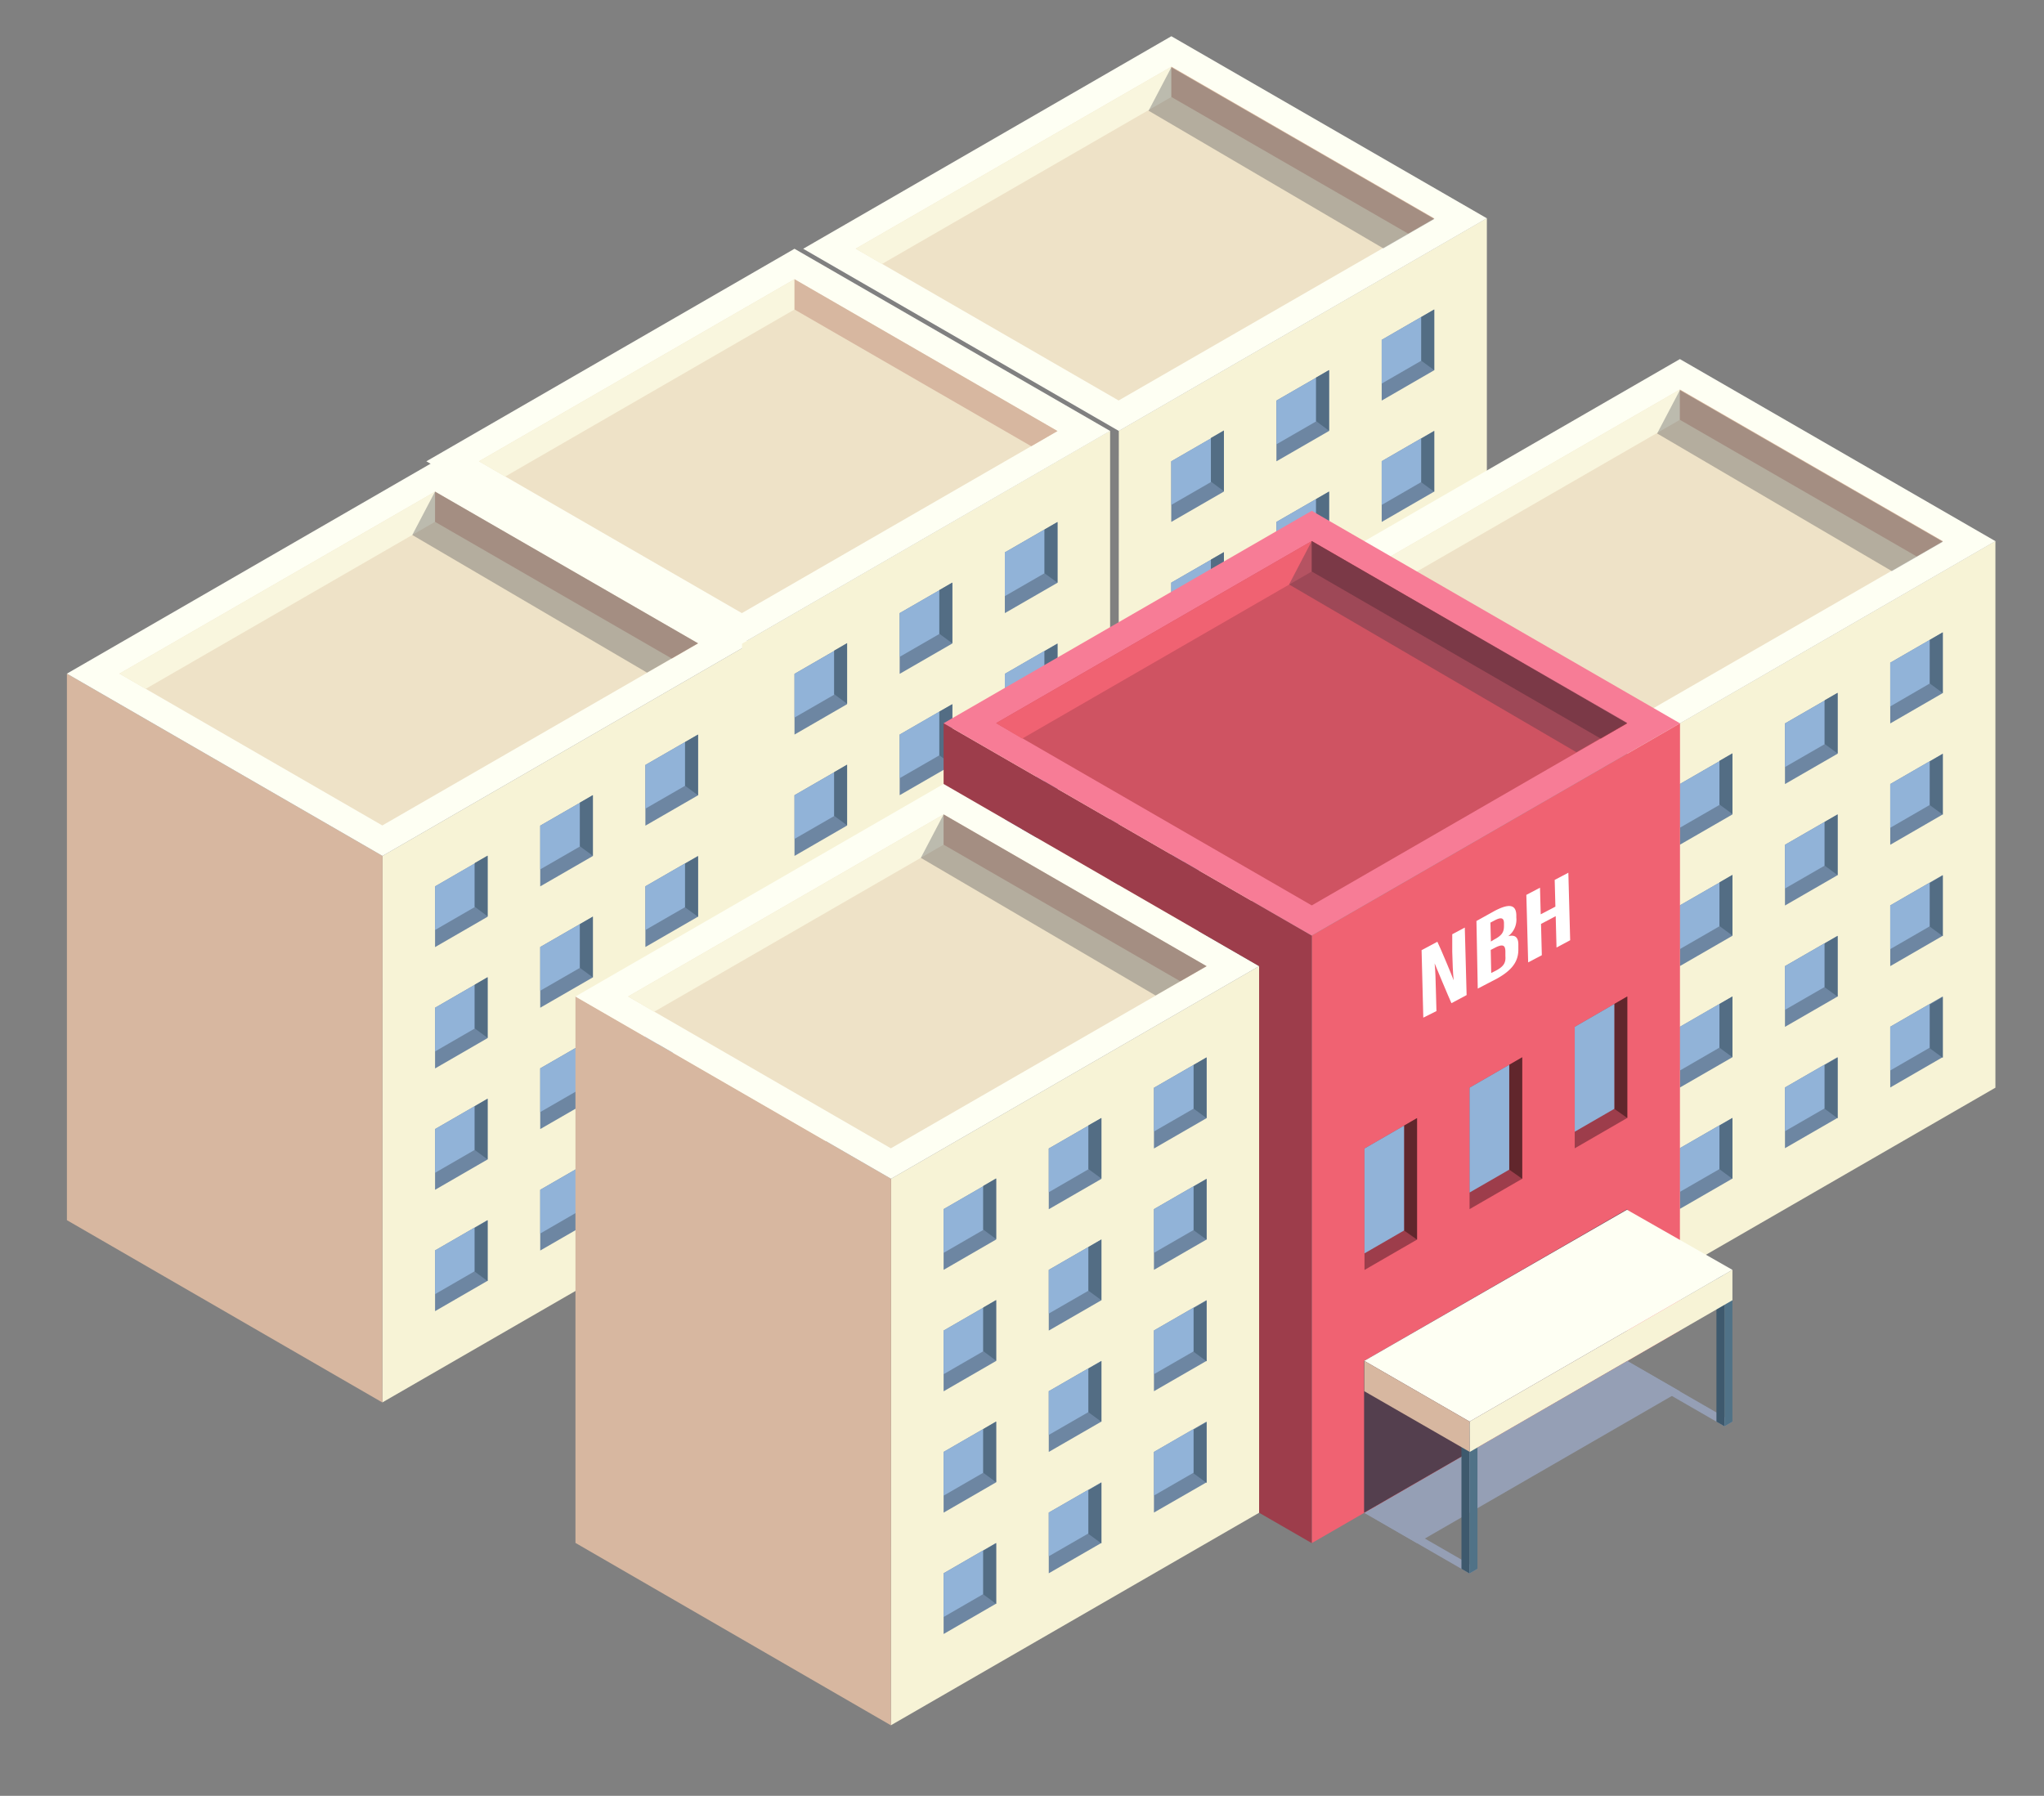 <svg xmlns="http://www.w3.org/2000/svg" viewBox="0 0 201.93 177.44">
  <rect x="0" y="0" width="201.93" height="177.44" fill="#808080" stroke="none"/>
  <defs>
    <style>
      .cls-1 {
        isolation: isolate;
      }

      .cls-2 {
        fill: #f7f3d6;
      }

      .cls-3 {
        fill: #6d86a2;
      }

      .cls-4 {
        fill: #91b3d8;
      }

      .cls-5 {
        fill: #536d84;
      }

      .cls-6 {
        fill: #fefff3;
      }

      .cls-7 {
        fill: #eee2c7;
      }

      .cls-8 {
        fill: #f9f6de;
      }

      .cls-9 {
        fill: #d7b7a0;
      }

      .cls-10 {
        fill: #2d313f;
        opacity: 0.3;
        mix-blend-mode: multiply;
      }

      .cls-11 {
        fill: #959fb5;
      }

      .cls-12 {
        fill: #f06272;
      }

      .cls-13 {
        fill: #543f4e;
      }

      .cls-14 {
        fill: #9d3d4b;
      }

      .cls-15 {
        fill: #61262c;
      }

      .cls-16 {
        fill: #3e596d;
      }

      .cls-17 {
        fill: #507287;
      }

      .cls-18 {
        fill: #f77c96;
      }

      .cls-19 {
        fill: #cf5362;
      }

      .cls-20 {
        fill: #fff;
      }
    </style>
  </defs>
  <title>Map</title>
  <g class="cls-1">
    <g id="sity">
      <g>
        <g>
          <g>
            <polygon class="cls-2" points="110.51 96.57 146.89 75.57 146.89 21.56 110.53 42.57 110.51 96.57"/>
            <g>
              <polygon class="cls-3" points="141.69 72.56 141.69 66.56 136.5 69.56 136.5 75.56 141.69 72.56"/>
              <polygon class="cls-3" points="131.3 78.56 131.3 72.56 126.1 75.56 126.1 81.56 131.3 78.56"/>
              <polygon class="cls-3" points="141.69 60.56 141.69 54.56 136.5 57.56 136.5 63.56 141.69 60.56"/>
              <polygon class="cls-3" points="131.3 66.56 131.3 60.56 126.1 63.56 126.1 69.56 131.3 66.56"/>
              <polygon class="cls-3" points="141.69 48.57 141.69 42.57 136.5 45.57 136.5 51.57 141.69 48.57"/>
              <polygon class="cls-3" points="131.3 54.57 131.3 48.57 126.1 51.57 126.1 57.57 131.3 54.57"/>
              <polygon class="cls-3" points="141.69 36.58 141.69 30.58 136.5 33.58 136.5 39.58 141.69 36.58"/>
              <polygon class="cls-3" points="131.3 42.58 131.3 36.58 126.1 39.58 126.1 45.58 131.3 42.58"/>
              <polygon class="cls-3" points="120.91 84.55 120.91 78.55 115.71 81.55 115.71 87.55 120.91 84.55"/>
              <polygon class="cls-3" points="120.91 72.56 120.91 66.56 115.71 69.56 115.71 75.56 120.91 72.56"/>
              <polygon class="cls-3" points="120.91 60.57 120.91 54.57 115.71 57.57 115.71 63.57 120.91 60.57"/>
              <polygon class="cls-3" points="120.91 48.57 120.91 42.58 115.71 45.58 115.71 51.57 120.91 48.57"/>
            </g>
            <g>
              <polygon class="cls-4" points="119.63 71.62 115.71 73.88 115.71 69.56 119.63 67.3 119.63 71.62"/>
              <polygon class="cls-4" points="130.02 53.63 126.1 55.89 126.1 51.57 130.02 49.31 130.02 53.63"/>
              <polygon class="cls-4" points="130.02 41.64 126.1 43.9 126.1 39.58 130.02 37.32 130.02 41.64"/>
              <polygon class="cls-4" points="119.63 83.61 115.71 85.87 115.71 81.55 119.63 79.29 119.63 83.61"/>
              <polygon class="cls-4" points="119.63 47.63 115.71 49.89 115.71 45.58 119.63 43.31 119.63 47.63"/>
              <polygon class="cls-4" points="119.63 59.62 115.71 61.89 115.71 57.57 119.63 55.31 119.63 59.62"/>
              <polygon class="cls-4" points="140.41 47.63 136.5 49.89 136.5 45.57 140.41 43.31 140.41 47.63"/>
              <polygon class="cls-4" points="140.41 59.62 136.5 61.88 136.5 57.56 140.41 55.3 140.41 59.62"/>
              <polygon class="cls-4" points="130.02 65.62 126.1 67.88 126.1 63.56 130.02 61.3 130.02 65.62"/>
              <polygon class="cls-4" points="140.41 71.61 136.5 73.88 136.5 69.56 140.41 67.29 140.41 71.61"/>
              <polygon class="cls-4" points="140.41 35.64 136.5 37.9 136.5 33.58 140.41 31.32 140.41 35.64"/>
              <polygon class="cls-4" points="130.02 77.61 126.1 79.87 126.1 75.56 130.02 73.29 130.02 77.61"/>
            </g>
            <g>
              <polygon class="cls-5" points="141.69 30.58 140.41 31.32 140.41 35.64 141.69 36.58 141.69 30.58"/>
              <polygon class="cls-5" points="131.3 36.56 130.02 37.3 130.02 41.61 131.3 42.56 131.3 36.56"/>
              <polygon class="cls-5" points="120.91 42.53 119.63 43.27 119.63 47.59 120.91 48.53 120.91 42.53"/>
              <polygon class="cls-5" points="141.69 42.59 140.41 43.33 140.41 47.65 141.69 48.59 141.69 42.59"/>
              <polygon class="cls-5" points="131.3 48.57 130.02 49.31 130.02 53.63 131.3 54.57 131.3 48.57"/>
              <polygon class="cls-5" points="120.91 54.55 119.63 55.29 119.63 59.61 120.91 60.55 120.91 54.55"/>
              <polygon class="cls-5" points="141.69 54.61 140.41 55.35 140.41 59.67 141.69 60.61 141.69 54.61"/>
              <polygon class="cls-5" points="131.3 60.59 130.02 61.32 130.02 65.64 131.3 66.58 131.3 60.59"/>
              <polygon class="cls-5" points="120.91 66.56 119.63 67.3 119.63 71.62 120.91 72.56 120.91 66.56"/>
              <polygon class="cls-5" points="141.69 66.62 140.41 67.36 140.41 71.68 141.69 72.62 141.69 66.62"/>
              <polygon class="cls-5" points="131.3 72.6 130.02 73.34 130.02 77.66 131.3 78.6 131.3 72.6"/>
              <polygon class="cls-5" points="120.91 78.58 119.63 79.32 119.63 83.63 120.91 84.58 120.91 78.58"/>
            </g>
          </g>
          <polygon class="cls-6" points="79.35 24.58 115.72 3.58 146.89 21.57 110.53 42.58 79.35 24.58"/>
          <polygon class="cls-7" points="115.72 6.59 141.7 21.59 110.51 39.57 84.54 24.57 115.72 6.59"/>
          <polygon class="cls-8" points="115.72 6.59 115.72 9.58 87.12 26.09 84.54 24.57 115.72 6.59"/>
          <polygon class="cls-9" points="141.7 21.59 115.72 6.59 115.72 9.58 139.11 23.08 141.7 21.59"/>
        </g>
        <g>
          <polygon class="cls-2" points="37.77 138.57 74.15 117.57 74.15 63.56 37.79 84.57 37.77 138.57"/>
          <g>
            <polygon class="cls-3" points="68.96 114.56 68.96 108.56 63.76 111.56 63.76 117.56 68.96 114.56"/>
            <polygon class="cls-3" points="58.57 120.56 58.57 114.56 53.37 117.56 53.37 123.56 58.57 120.56"/>
            <polygon class="cls-3" points="68.96 102.56 68.96 96.57 63.76 99.57 63.76 105.56 68.96 102.56"/>
            <polygon class="cls-3" points="58.57 108.56 58.57 102.56 53.37 105.56 53.37 111.56 58.57 108.56"/>
            <polygon class="cls-3" points="68.96 90.57 68.96 84.57 63.76 87.57 63.76 93.57 68.96 90.57"/>
            <polygon class="cls-3" points="58.57 96.57 58.57 90.57 53.37 93.57 53.37 99.57 58.57 96.57"/>
            <polygon class="cls-3" points="68.96 78.58 68.96 72.58 63.76 75.58 63.76 81.58 68.96 78.58"/>
            <polygon class="cls-3" points="58.57 84.58 58.57 78.58 53.37 81.58 53.37 87.58 58.57 84.58"/>
            <polygon class="cls-3" points="48.17 126.55 48.17 120.55 42.98 123.55 42.98 129.55 48.17 126.55"/>
            <polygon class="cls-3" points="48.17 114.56 48.17 108.56 42.98 111.56 42.98 117.56 48.17 114.56"/>
            <polygon class="cls-3" points="48.17 102.57 48.17 96.57 42.98 99.57 42.98 105.57 48.17 102.57"/>
            <polygon class="cls-3" points="48.17 90.58 48.17 84.58 42.98 87.58 42.98 93.58 48.17 90.58"/>
          </g>
          <g>
            <polygon class="cls-4" points="46.89 113.62 42.98 115.88 42.98 111.56 46.89 109.3 46.89 113.62"/>
            <polygon class="cls-4" points="57.29 95.63 53.37 97.89 53.37 93.57 57.29 91.31 57.29 95.63"/>
            <polygon class="cls-4" points="57.29 83.64 53.37 85.9 53.37 81.58 57.29 79.32 57.29 83.64"/>
            <polygon class="cls-4" points="46.89 125.61 42.98 127.87 42.98 123.55 46.89 121.29 46.89 125.61"/>
            <polygon class="cls-4" points="46.89 89.63 42.98 91.89 42.98 87.58 46.89 85.31 46.89 89.63"/>
            <polygon class="cls-4" points="46.89 101.63 42.98 103.89 42.98 99.57 46.89 97.31 46.89 101.63"/>
            <polygon class="cls-4" points="67.68 89.63 63.76 91.89 63.76 87.57 67.68 85.31 67.68 89.63"/>
            <polygon class="cls-4" points="67.68 101.62 63.76 103.89 63.76 99.57 67.68 97.3 67.68 101.62"/>
            <polygon class="cls-4" points="57.29 107.62 53.37 109.88 53.37 105.56 57.29 103.3 57.29 107.62"/>
            <polygon class="cls-4" points="67.68 113.62 63.76 115.88 63.76 111.56 67.68 109.3 67.68 113.62"/>
            <polygon class="cls-4" points="67.68 77.64 63.76 79.9 63.76 75.58 67.68 73.32 67.68 77.64"/>
            <polygon class="cls-4" points="57.29 119.61 53.37 121.88 53.37 117.56 57.29 115.3 57.29 119.61"/>
          </g>
          <g>
            <polygon class="cls-5" points="68.96 72.58 67.68 73.32 67.68 77.64 68.96 78.58 68.96 72.58"/>
            <polygon class="cls-5" points="58.57 78.56 57.29 79.3 57.29 83.62 58.57 84.56 58.57 78.56"/>
            <polygon class="cls-5" points="48.17 84.54 46.9 85.27 46.9 89.59 48.17 90.54 48.17 84.54"/>
            <polygon class="cls-5" points="68.96 84.6 67.68 85.33 67.68 89.65 68.96 90.59 68.96 84.6"/>
            <polygon class="cls-5" points="58.57 90.57 57.29 91.31 57.29 95.63 58.57 96.57 58.57 90.57"/>
            <polygon class="cls-5" points="48.17 96.55 46.9 97.29 46.9 101.61 48.17 102.55 48.17 96.55"/>
            <polygon class="cls-5" points="68.96 96.61 67.68 97.35 67.68 101.67 68.96 102.61 68.96 96.61"/>
            <polygon class="cls-5" points="58.57 102.59 57.29 103.33 57.29 107.64 58.57 108.59 58.57 102.59"/>
            <polygon class="cls-5" points="48.17 108.56 46.9 109.3 46.9 113.62 48.17 114.56 48.17 108.56"/>
            <polygon class="cls-5" points="68.96 108.63 67.68 109.36 67.68 113.68 68.96 114.62 68.96 108.63"/>
            <polygon class="cls-5" points="58.57 114.6 57.29 115.34 57.29 119.66 58.57 120.6 58.57 114.6"/>
            <polygon class="cls-5" points="48.17 120.58 46.9 121.32 46.9 125.64 48.17 126.58 48.17 120.58"/>
          </g>
        </g>
        <g>
          <path class="cls-6" d="M108.27,56.56a2.62,2.62,0,0,1-1.6,2.18c-1,.58-1.63.41-1.63-.43a3.85,3.85,0,0,1,.68-1.83l1.21-2a1.81,1.81,0,0,0,.33-.93c0-.32-.2-.41-.59-.19a1.44,1.44,0,0,0-.66,1.37v.28l-.81.46a2.2,2.2,0,0,1-.11-.64,2.66,2.66,0,0,1,1.57-2.17c1-.58,1.58-.35,1.58.43a3.46,3.46,0,0,1-.6,1.69l-1.09,1.74a2.36,2.36,0,0,0-.48,1.29c0,.36.22.43.61.2a1.4,1.4,0,0,0,.68-1.38v-.29l.8-.46A1.79,1.79,0,0,1,108.27,56.56Z"/>
          <path class="cls-6" d="M102.68,61c-.94.54-1.46.4-1.46-.56v-.55l1-.55V60c0,.48.24.55.51.4s.58-.56.58-1.3V56.35c0-.76-.2-.88-.59-.66a1.39,1.39,0,0,0-.49,1.26v.3l-.84.49a2.29,2.29,0,0,1-.09-.66A2.4,2.4,0,0,1,102.69,55c.62-.36,1.66-.8,1.66,1v2.1A3.18,3.18,0,0,1,102.68,61Z"/>
          <path class="cls-6" d="M100.4,62.3l-1,.6V60.16l-1.24.72v2.74l-1,.6V58.29l1-.61v2.49l1.24-.71V57l1-.6Z"/>
          <path class="cls-6" d="M94.38,65.83c-.6.35-1.69.75-1.69-1v-2.1a3.13,3.13,0,0,1,1.69-2.93c.65-.37,1.71-.82,1.71,1v2.1A3.22,3.22,0,0,1,94.38,65.83Zm0-.68c.43-.24.62-.57.62-1.31v-2.7c0-.76-.19-.88-.62-.64s-.6.59-.6,1.35v2.7C93.78,65.28,94,65.39,94.38,65.15Z"/>
          <path class="cls-6" d="M90.19,68.25c-.6.35-1.69.76-1.69-1V65.14a3.15,3.15,0,0,1,1.69-2.93c.64-.37,1.71-.82,1.71,1v2.1A3.2,3.2,0,0,1,90.19,68.25Zm0-.68c.42-.24.62-.57.62-1.31v-2.7c0-.76-.2-.88-.62-.64s-.61.59-.61,1.35V67C89.58,67.71,89.78,67.81,90.19,67.57Z"/>
          <path class="cls-6" d="M87.51,69.74l-2.46,1.43v-.71l1.42-.82V64.41l1-.6Z"/>
        </g>
        <polygon class="cls-9" points="37.77 138.57 6.61 120.56 6.61 66.56 37.79 84.57 37.77 138.57"/>
        <polygon class="cls-6" points="6.61 66.56 42.98 45.56 74.15 63.56 37.79 84.57 6.61 66.56"/>
        <polygon class="cls-7" points="42.98 48.58 68.96 63.57 37.77 81.56 11.8 66.56 42.98 48.58"/>
        <polygon class="cls-8" points="42.98 48.58 42.98 51.56 14.38 68.07 11.8 66.56 42.98 48.58"/>
        <polygon class="cls-9" points="68.96 63.57 42.98 48.58 42.98 51.56 66.37 65.07 68.96 63.57"/>
        <polygon class="cls-10" points="42.98 48.57 40.73 52.86 63.92 66.46 68.96 63.56 42.98 48.57"/>
        <polygon class="cls-10" points="115.72 6.65 113.47 10.94 136.66 24.54 141.7 21.64 115.72 6.65"/>
        <g>
          <g>
            <polygon class="cls-2" points="73.29 117.57 109.67 96.57 109.67 42.56 73.31 63.58 73.29 117.57"/>
            <g>
              <polygon class="cls-3" points="104.47 93.56 104.47 87.56 99.27 90.56 99.27 96.56 104.47 93.56"/>
              <polygon class="cls-3" points="94.08 99.56 94.08 93.56 88.88 96.56 88.88 102.56 94.08 99.56"/>
              <polygon class="cls-3" points="104.47 81.57 104.47 75.57 99.27 78.57 99.27 84.57 104.47 81.57"/>
              <polygon class="cls-3" points="94.08 87.57 94.08 81.57 88.88 84.57 88.88 90.57 94.08 87.57"/>
              <polygon class="cls-3" points="104.47 69.58 104.47 63.58 99.27 66.58 99.27 72.58 104.47 69.58"/>
              <polygon class="cls-3" points="94.08 75.57 94.08 69.58 88.88 72.58 88.88 78.57 94.08 75.57"/>
              <polygon class="cls-3" points="104.47 57.58 104.47 51.58 99.27 54.58 99.27 60.58 104.47 57.58"/>
              <polygon class="cls-3" points="94.08 63.58 94.08 57.58 88.88 60.58 88.88 66.58 94.08 63.58"/>
              <polygon class="cls-3" points="83.68 105.56 83.68 99.56 78.49 102.56 78.49 108.56 83.68 105.56"/>
              <polygon class="cls-3" points="83.68 93.56 83.68 87.56 78.49 90.56 78.49 96.56 83.68 93.56"/>
              <polygon class="cls-3" points="83.68 81.57 83.68 75.57 78.49 78.57 78.49 84.57 83.68 81.57"/>
              <polygon class="cls-3" points="83.68 69.58 83.68 63.58 78.49 66.58 78.49 72.58 83.68 69.58"/>
            </g>
            <g>
              <polygon class="cls-4" points="82.41 92.62 78.49 94.88 78.49 90.56 82.41 88.3 82.41 92.62"/>
              <polygon class="cls-4" points="92.8 74.63 88.88 76.89 88.88 72.58 92.8 70.31 92.8 74.63"/>
              <polygon class="cls-4" points="92.8 62.64 88.88 64.9 88.88 60.58 92.8 58.32 92.8 62.64"/>
              <polygon class="cls-4" points="82.41 104.61 78.49 106.87 78.49 102.56 82.41 100.29 82.41 104.61"/>
              <polygon class="cls-4" points="82.41 68.64 78.49 70.9 78.49 66.58 82.41 64.32 82.41 68.64"/>
              <polygon class="cls-4" points="82.41 80.63 78.49 82.89 78.49 78.57 82.41 76.31 82.41 80.63"/>
              <polygon class="cls-4" points="103.19 68.63 99.27 70.89 99.27 66.58 103.19 64.31 103.19 68.63"/>
              <polygon class="cls-4" points="103.19 80.63 99.27 82.89 99.27 78.57 103.19 76.31 103.19 80.63"/>
              <polygon class="cls-4" points="92.8 86.62 88.88 88.89 88.88 84.57 92.8 82.31 92.8 86.62"/>
              <polygon class="cls-4" points="103.19 92.62 99.27 94.88 99.27 90.56 103.19 88.3 103.19 92.62"/>
              <polygon class="cls-4" points="103.19 56.64 99.27 58.9 99.27 54.58 103.19 52.32 103.19 56.64"/>
              <polygon class="cls-4" points="92.8 98.62 88.88 100.88 88.88 96.56 92.8 94.3 92.8 98.62"/>
            </g>
            <g>
              <polygon class="cls-5" points="104.47 51.58 103.19 52.32 103.19 56.64 104.47 57.58 104.47 51.58"/>
              <polygon class="cls-5" points="94.08 57.56 92.8 58.3 92.8 62.62 94.08 63.56 94.08 57.56"/>
              <polygon class="cls-5" points="83.69 63.54 82.41 64.28 82.41 68.59 83.69 69.54 83.69 63.54"/>
              <polygon class="cls-5" points="104.47 63.6 103.19 64.34 103.19 68.66 104.47 69.6 104.47 63.6"/>
              <polygon class="cls-5" points="94.08 69.58 92.8 70.31 92.8 74.63 94.08 75.57 94.08 69.58"/>
              <polygon class="cls-5" points="83.69 75.55 82.41 76.29 82.41 80.61 83.69 81.55 83.69 75.55"/>
              <polygon class="cls-5" points="104.47 75.61 103.19 76.35 103.19 80.67 104.47 81.61 104.47 75.61"/>
              <polygon class="cls-5" points="94.08 81.59 92.8 82.33 92.8 86.65 94.08 87.59 94.08 81.59"/>
              <polygon class="cls-5" points="83.69 87.57 82.41 88.31 82.41 92.62 83.69 93.57 83.69 87.57"/>
              <polygon class="cls-5" points="104.47 87.63 103.19 88.36 103.19 92.68 104.47 93.63 104.47 87.63"/>
              <polygon class="cls-5" points="94.08 93.6 92.8 94.34 92.8 98.66 94.08 99.6 94.08 93.6"/>
              <polygon class="cls-5" points="83.69 99.58 82.41 100.32 82.41 104.64 83.69 105.58 83.69 99.58"/>
            </g>
          </g>
          <polygon class="cls-6" points="42.12 45.58 78.49 24.58 109.67 42.58 73.31 63.59 42.12 45.58"/>
          <polygon class="cls-7" points="78.49 27.59 104.47 42.59 73.29 60.58 47.32 45.58 78.49 27.59"/>
          <polygon class="cls-8" points="78.49 27.59 78.49 30.58 49.9 47.09 47.32 45.58 78.49 27.59"/>
          <polygon class="cls-9" points="104.47 42.59 78.49 27.59 78.49 30.58 101.88 44.09 104.47 42.59"/>
        </g>
      </g>
      <g>
        <polygon class="cls-11" points="139.98 152.47 134.78 149.47 160.76 134.47 165.96 137.47 139.98 152.47"/>
        <polygon class="cls-11" points="145.17 155.47 145.96 155.01 135.54 149.01 134.78 149.47 145.17 155.47"/>
        <polygon class="cls-11" points="170.37 140.93 171.15 140.47 160.73 134.47 159.97 134.93 170.37 140.93"/>
        <g>
          <g>
            <polygon class="cls-2" points="160.75 128.47 197.13 107.47 197.13 53.46 160.77 74.47 160.75 128.47"/>
            <g>
              <polygon class="cls-3" points="191.93 104.45 191.93 98.45 186.74 101.45 186.74 107.45 191.93 104.45"/>
              <polygon class="cls-3" points="181.54 110.45 181.54 104.45 176.34 107.45 176.34 113.45 181.54 110.45"/>
              <polygon class="cls-3" points="191.93 92.46 191.93 86.46 186.74 89.46 186.74 95.46 191.93 92.46"/>
              <polygon class="cls-3" points="181.54 98.46 181.54 92.46 176.34 95.46 176.34 101.46 181.54 98.46"/>
              <polygon class="cls-3" points="191.93 80.47 191.93 74.47 186.74 77.47 186.74 83.47 191.93 80.47"/>
              <polygon class="cls-3" points="181.54 86.47 181.54 80.47 176.34 83.47 176.34 89.47 181.54 86.47"/>
              <polygon class="cls-3" points="191.93 68.48 191.93 62.48 186.74 65.48 186.74 71.48 191.93 68.48"/>
              <polygon class="cls-3" points="181.54 74.47 181.54 68.48 176.34 71.48 176.34 77.47 181.54 74.47"/>
              <polygon class="cls-3" points="171.15 116.45 171.15 110.45 165.95 113.45 165.95 119.45 171.15 116.45"/>
              <polygon class="cls-3" points="171.15 104.46 171.15 98.46 165.95 101.46 165.95 107.46 171.15 104.46"/>
              <polygon class="cls-3" points="171.15 92.46 171.15 86.47 165.95 89.46 165.95 95.46 171.15 92.46"/>
              <polygon class="cls-3" points="171.15 80.47 171.15 74.47 165.95 77.47 165.95 83.47 171.15 80.47"/>
            </g>
            <g>
              <polygon class="cls-4" points="169.87 103.51 165.95 105.78 165.95 101.46 169.87 99.19 169.87 103.51"/>
              <polygon class="cls-4" points="180.26 85.53 176.34 87.79 176.34 83.47 180.26 81.21 180.26 85.53"/>
              <polygon class="cls-4" points="180.26 73.53 176.34 75.79 176.34 71.48 180.26 69.22 180.26 73.53"/>
              <polygon class="cls-4" points="169.87 115.51 165.95 117.77 165.95 113.45 169.87 111.19 169.87 115.51"/>
              <polygon class="cls-4" points="169.87 79.53 165.95 81.79 165.95 77.47 169.87 75.21 169.87 79.53"/>
              <polygon class="cls-4" points="169.87 91.52 165.95 93.78 165.95 89.46 169.87 87.2 169.87 91.52"/>
              <polygon class="cls-4" points="190.65 79.53 186.74 81.79 186.74 77.47 190.65 75.21 190.65 79.53"/>
              <polygon class="cls-4" points="190.65 91.52 186.74 93.78 186.74 89.46 190.65 87.2 190.65 91.52"/>
              <polygon class="cls-4" points="180.26 97.52 176.34 99.78 176.34 95.46 180.26 93.2 180.26 97.52"/>
              <polygon class="cls-4" points="190.65 103.51 186.74 105.77 186.74 101.45 190.65 99.19 190.65 103.51"/>
              <polygon class="cls-4" points="190.65 67.53 186.74 69.8 186.74 65.48 190.65 63.22 190.65 67.53"/>
              <polygon class="cls-4" points="180.26 109.51 176.34 111.77 176.34 107.45 180.26 105.19 180.26 109.51"/>
            </g>
            <g>
              <polygon class="cls-5" points="191.93 62.48 190.65 63.22 190.65 67.53 191.93 68.48 191.93 62.48"/>
              <polygon class="cls-5" points="181.54 68.45 180.26 69.19 180.26 73.51 181.54 74.45 181.54 68.45"/>
              <polygon class="cls-5" points="171.15 74.43 169.87 75.17 169.87 79.49 171.15 80.43 171.15 74.43"/>
              <polygon class="cls-5" points="191.93 74.49 190.65 75.23 190.65 79.55 191.93 80.49 191.93 74.49"/>
              <polygon class="cls-5" points="181.54 80.47 180.26 81.21 180.26 85.53 181.54 86.47 181.54 80.47"/>
              <polygon class="cls-5" points="171.15 86.44 169.87 87.18 169.87 91.5 171.15 92.44 171.15 86.44"/>
              <polygon class="cls-5" points="191.93 86.5 190.65 87.24 190.65 91.56 191.93 92.5 191.93 86.5"/>
              <polygon class="cls-5" points="181.54 92.48 180.26 93.22 180.26 97.54 181.54 98.48 181.54 92.48"/>
              <polygon class="cls-5" points="171.15 98.46 169.87 99.2 169.87 103.52 171.15 104.46 171.15 98.46"/>
              <polygon class="cls-5" points="191.93 98.52 190.65 99.26 190.65 103.58 191.93 104.52 191.93 98.52"/>
              <polygon class="cls-5" points="181.54 104.5 180.26 105.23 180.26 109.55 181.54 110.5 181.54 104.5"/>
              <polygon class="cls-5" points="171.15 110.47 169.87 111.21 169.87 115.53 171.15 116.47 171.15 110.47"/>
            </g>
          </g>
          <polygon class="cls-6" points="129.59 56.47 165.96 35.48 197.13 53.47 160.77 74.48 129.59 56.47"/>
          <polygon class="cls-7" points="165.96 38.49 191.94 53.48 160.75 71.47 134.78 56.47 165.96 38.49"/>
          <polygon class="cls-8" points="165.96 38.49 165.96 41.48 137.36 57.98 134.78 56.47 165.96 38.49"/>
          <polygon class="cls-9" points="191.94 53.48 165.96 38.49 165.96 41.48 189.35 54.98 191.94 53.48"/>
        </g>
        <polygon class="cls-12" points="165.96 131.47 129.59 152.47 129.59 92.44 165.97 71.47 165.96 131.47"/>
        <path class="cls-13" d="M160.76,134.47s0-15,0-15l-26,15v15Z"/>
        <g>
          <polygon class="cls-14" points="160.76 110.46 155.57 113.46 155.57 101.46 160.76 98.46 160.76 110.46"/>
          <polygon class="cls-15" points="160.76 98.46 159.48 99.2 159.48 109.56 160.76 110.46 160.76 98.46"/>
          <polygon class="cls-14" points="150.38 116.47 145.18 119.47 145.18 107.47 150.38 104.47 150.38 116.47"/>
          <polygon class="cls-15" points="150.38 104.47 149.1 105.21 149.1 115.57 150.38 116.47 150.38 104.47"/>
          <polygon class="cls-14" points="139.99 122.48 134.8 125.48 134.8 113.48 139.99 110.48 139.99 122.48"/>
          <polygon class="cls-15" points="139.99 110.48 138.71 111.22 138.71 121.58 139.99 122.48 139.99 110.48"/>
        </g>
        <g>
          <polygon class="cls-4" points="138.71 121.58 134.8 123.84 134.8 113.48 138.71 111.22 138.71 121.58"/>
          <polygon class="cls-4" points="149.1 115.57 145.18 117.83 145.18 107.47 149.1 105.21 149.1 115.57"/>
          <polygon class="cls-4" points="159.48 109.56 155.57 111.82 155.57 101.46 159.48 99.2 159.48 109.56"/>
        </g>
        <g>
          <polygon class="cls-16" points="145.17 140.69 145.17 155.47 144.38 155.01 144.38 140.2 145.17 140.69"/>
          <polygon class="cls-17" points="145.17 140.69 145.17 155.47 145.96 155.01 145.96 140.2 145.17 140.69"/>
        </g>
        <g>
          <polygon class="cls-16" points="170.37 126.15 170.37 140.93 169.57 140.47 169.57 125.66 170.37 126.15"/>
          <polygon class="cls-17" points="170.37 126.15 170.37 140.93 171.15 140.47 171.15 125.66 170.37 126.15"/>
        </g>
        <g>
          <polygon class="cls-2" points="88.01 170.47 124.39 149.47 124.39 95.46 88.03 116.47 88.01 170.47"/>
          <g>
            <polygon class="cls-3" points="119.2 146.46 119.2 140.46 114 143.46 114 149.45 119.2 146.46"/>
            <polygon class="cls-3" points="108.81 152.45 108.81 146.46 103.61 149.45 103.61 155.45 108.81 152.45"/>
            <polygon class="cls-3" points="119.2 134.46 119.2 128.46 114 131.46 114 137.46 119.2 134.46"/>
            <polygon class="cls-3" points="108.81 140.46 108.81 134.46 103.61 137.46 103.61 143.46 108.81 140.46"/>
            <polygon class="cls-3" points="119.2 122.47 119.2 116.47 114 119.47 114 125.47 119.2 122.47"/>
            <polygon class="cls-3" points="108.81 128.47 108.81 122.47 103.61 125.47 103.61 131.47 108.81 128.47"/>
            <polygon class="cls-3" points="119.2 110.48 119.2 104.48 114 107.48 114 113.48 119.2 110.48"/>
            <polygon class="cls-3" points="108.81 116.48 108.81 110.48 103.61 113.48 103.61 119.48 108.81 116.48"/>
            <polygon class="cls-3" points="98.41 158.45 98.41 152.45 93.22 155.45 93.22 161.45 98.41 158.45"/>
            <polygon class="cls-3" points="98.41 146.46 98.41 140.46 93.22 143.46 93.22 149.46 98.41 146.46"/>
            <polygon class="cls-3" points="98.41 134.47 98.41 128.47 93.22 131.47 93.22 137.47 98.41 134.47"/>
            <polygon class="cls-3" points="98.41 122.47 98.41 116.47 93.22 119.47 93.22 125.47 98.41 122.47"/>
          </g>
          <g>
            <polygon class="cls-4" points="97.13 145.52 93.22 147.78 93.22 143.46 97.13 141.2 97.13 145.52"/>
            <polygon class="cls-4" points="107.53 127.53 103.61 129.79 103.61 125.47 107.53 123.21 107.53 127.53"/>
            <polygon class="cls-4" points="107.53 115.53 103.61 117.8 103.61 113.48 107.53 111.22 107.53 115.53"/>
            <polygon class="cls-4" points="97.13 157.51 93.22 159.77 93.22 155.45 97.13 153.19 97.13 157.51"/>
            <polygon class="cls-4" points="97.13 121.53 93.22 123.79 93.22 119.47 97.13 117.21 97.13 121.53"/>
            <polygon class="cls-4" points="97.13 133.52 93.22 135.78 93.22 131.47 97.13 129.21 97.13 133.52"/>
            <polygon class="cls-4" points="117.92 121.53 114 123.79 114 119.47 117.92 117.21 117.92 121.53"/>
            <polygon class="cls-4" points="117.92 133.52 114 135.78 114 131.46 117.92 129.2 117.92 133.52"/>
            <polygon class="cls-4" points="107.53 139.52 103.61 141.78 103.61 137.46 107.53 135.2 107.53 139.52"/>
            <polygon class="cls-4" points="117.92 145.51 114 147.77 114 143.46 117.92 141.19 117.92 145.51"/>
            <polygon class="cls-4" points="117.92 109.54 114 111.8 114 107.48 117.92 105.22 117.92 109.54"/>
            <polygon class="cls-4" points="107.53 151.51 103.61 153.77 103.61 149.45 107.53 147.19 107.53 151.51"/>
          </g>
          <g>
            <polygon class="cls-5" points="119.2 104.48 117.92 105.22 117.92 109.54 119.2 110.48 119.2 104.48"/>
            <polygon class="cls-5" points="108.81 110.46 107.53 111.19 107.53 115.51 108.81 116.45 108.81 110.46"/>
            <polygon class="cls-5" points="98.41 116.43 97.14 117.17 97.14 121.49 98.41 122.43 98.41 116.43"/>
            <polygon class="cls-5" points="119.2 116.49 117.92 117.23 117.92 121.55 119.2 122.49 119.2 116.49"/>
            <polygon class="cls-5" points="108.81 122.47 107.53 123.21 107.53 127.53 108.81 128.47 108.81 122.47"/>
            <polygon class="cls-5" points="98.41 128.45 97.14 129.19 97.14 133.5 98.41 134.45 98.41 128.45"/>
            <polygon class="cls-5" points="119.2 128.51 117.92 129.25 117.92 133.56 119.2 134.51 119.2 128.51"/>
            <polygon class="cls-5" points="108.81 134.49 107.53 135.22 107.53 139.54 108.81 140.48 108.81 134.49"/>
            <polygon class="cls-5" points="98.41 140.46 97.14 141.2 97.14 145.52 98.41 146.46 98.41 140.46"/>
            <polygon class="cls-5" points="119.2 140.52 117.92 141.26 117.92 145.58 119.2 146.52 119.2 140.52"/>
            <polygon class="cls-5" points="108.81 146.5 107.53 147.24 107.53 151.56 108.81 152.5 108.81 146.5"/>
            <polygon class="cls-5" points="98.41 152.48 97.14 153.22 97.14 157.53 98.41 158.48 98.41 152.48"/>
          </g>
        </g>
        <polygon class="cls-9" points="88.01 170.47 56.85 152.45 56.85 98.46 88.03 116.47 88.01 170.47"/>
        <polygon class="cls-6" points="56.85 98.46 93.22 77.46 124.39 95.46 88.03 116.47 56.85 98.46"/>
        <polygon class="cls-7" points="93.22 80.47 119.2 95.47 88.01 113.46 62.05 98.46 93.22 80.47"/>
        <polygon class="cls-8" points="93.22 80.47 93.22 83.46 64.62 99.97 62.05 98.46 93.22 80.47"/>
        <polygon class="cls-9" points="119.2 95.47 93.22 80.47 93.22 83.46 116.61 96.96 119.2 95.47"/>
        <polygon class="cls-10" points="93.22 80.47 90.97 84.76 114.16 98.36 119.2 95.46 93.22 80.47"/>
        <polygon class="cls-14" points="129.59 92.44 93.22 71.46 93.22 77.46 124.39 95.46 124.39 149.47 129.59 152.47 129.59 92.44"/>
        <polygon class="cls-18" points="165.97 71.47 129.59 50.47 93.22 71.46 129.59 92.44 165.97 71.47"/>
        <polygon class="cls-19" points="129.59 89.46 98.41 71.45 129.59 53.46 160.75 71.47 129.59 89.46"/>
        <polygon class="cls-12" points="129.59 56.47 100.98 72.98 98.41 71.45 129.59 53.46 129.59 56.47"/>
        <polygon class="cls-14" points="160.75 71.47 129.59 53.46 129.59 56.47 158.14 72.98 160.75 71.47"/>
        <polygon class="cls-10" points="129.59 53.46 127.35 57.75 155.73 74.32 160.76 71.42 129.59 53.46"/>
        <polygon class="cls-2" points="171.15 125.47 171.15 128.47 145.2 143.46 145.18 140.46 171.15 125.47"/>
        <polygon class="cls-6" points="134.78 134.46 145.18 140.46 171.15 125.47 160.73 119.53 134.78 134.46"/>
        <polygon class="cls-9" points="145.18 140.46 134.78 134.46 134.78 137.46 145.2 143.46 145.18 140.46"/>
        <polygon class="cls-10" points="165.96 38.55 163.71 42.83 186.9 56.43 191.94 53.53 165.96 38.55"/>
      </g>
      <g>
        <path class="cls-20" d="M140.61,100.55l-.17-6.67,1.56-.83c.37.76,1.51,3.51,1.61,3.81h0c-.08-.79-.11-1.72-.14-2.82l0-1.73,1.24-.66.18,6.67-1.5.8c-.3-.66-1.57-3.7-1.66-3.93h0c.08.78.1,1.68.13,2.88l.05,1.83Z"/>
        <path class="cls-20" d="M145.86,91l1.8-1c1.52-.8,2.11-.56,2.14.41v.25A2.05,2.05,0,0,1,149,92.5c.39-.09,1-.15,1,.82v.51c0,1.13-.57,2-2.09,2.85l-1.92,1Zm1.72,1.85c.75-.4,1-.7,1-1.36v-.26c0-.55-.28-.63-.92-.29l-.42.22.05,1.87Zm-.26,3.29.45-.23c.78-.41,1-.78.95-1.43v-.44c0-.65-.24-.82-1.1-.36l-.35.18Z"/>
        <path class="cls-20" d="M150.79,88.42l1.35-.71.07,2.63,1.45-.76-.07-2.64,1.35-.71.18,6.67-1.35.72-.08-3.1-1.45.77.08,3.09-1.35.71Z"/>
      </g>
    </g>
  </g>
</svg>
